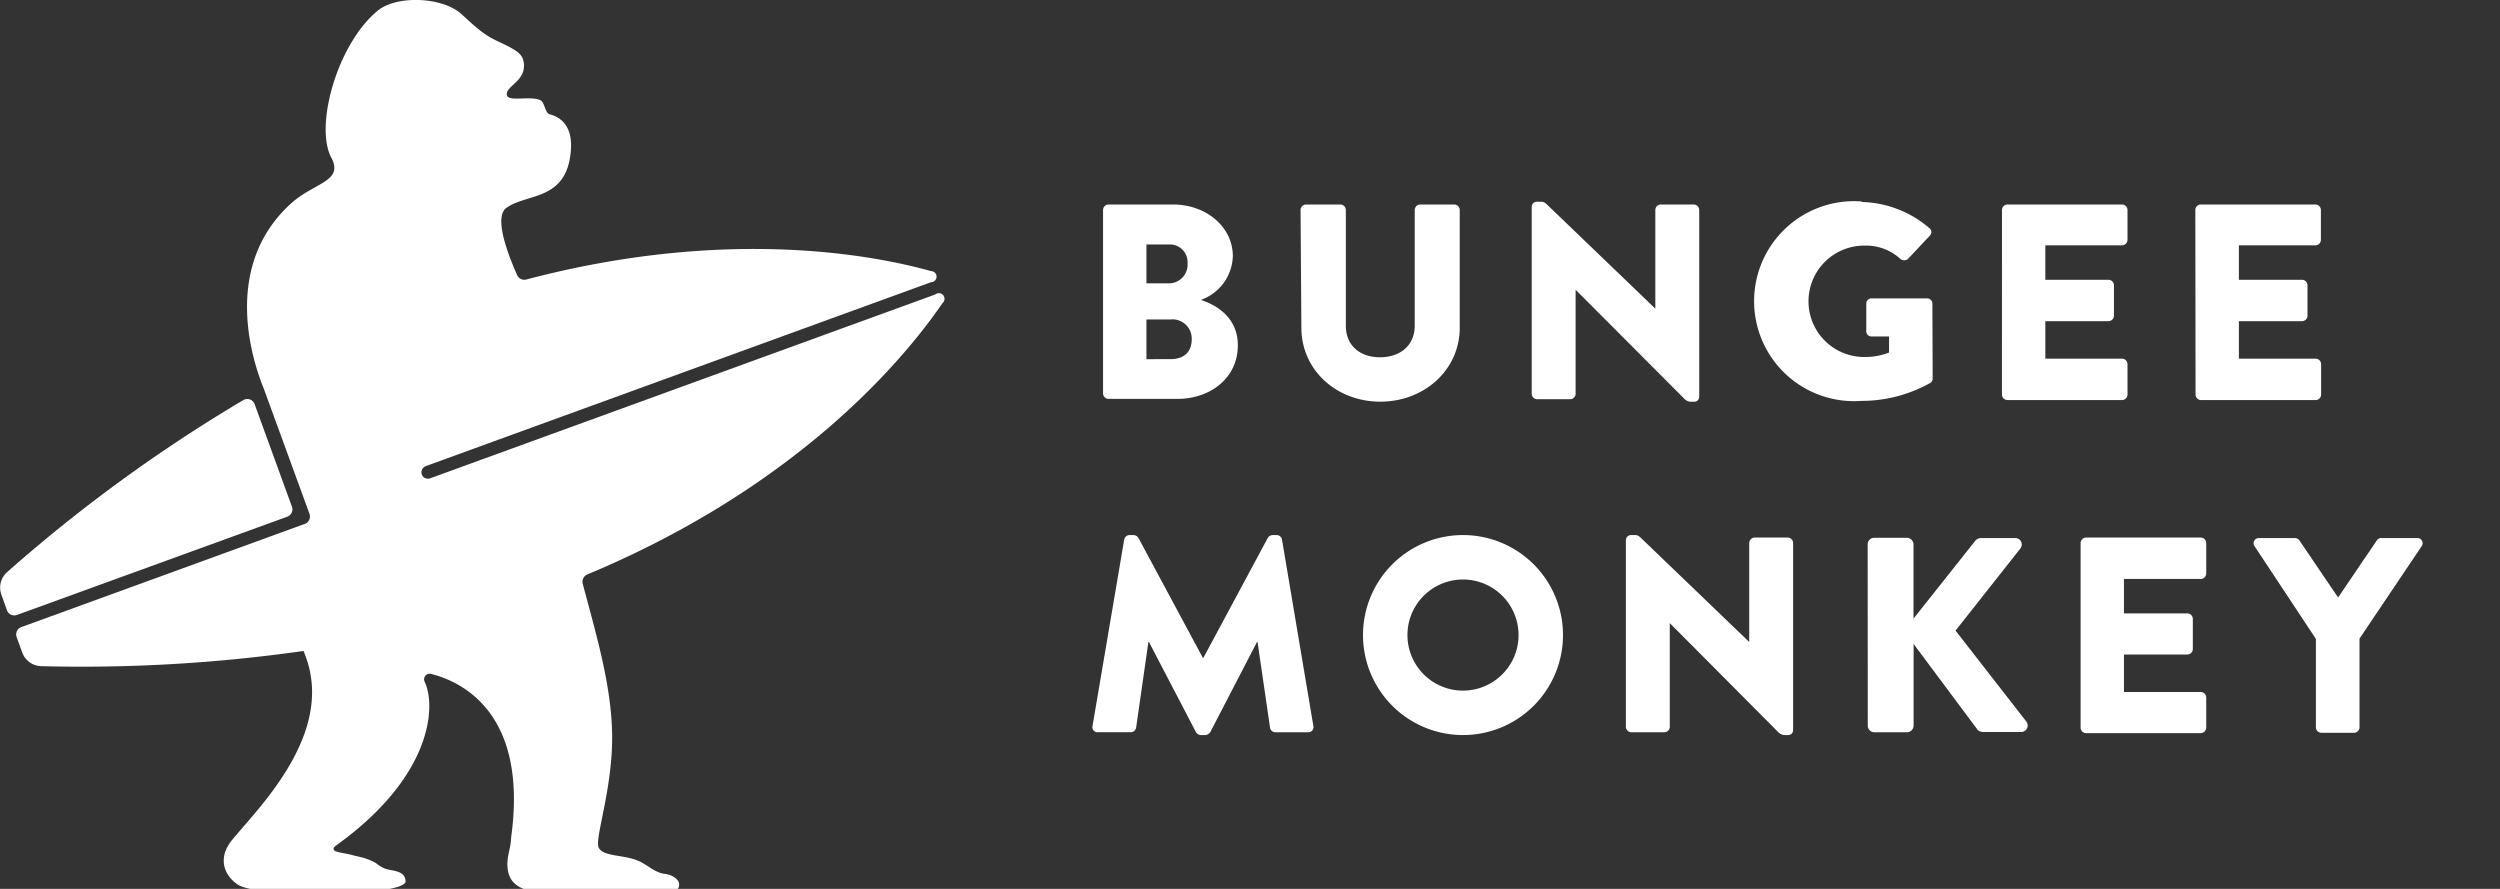 <svg id="Ebene_1" data-name="Ebene 1" xmlns="http://www.w3.org/2000/svg" viewBox="0 0 450 160">
  <rect x="0" y="0" width="450" height="160" fill="#333333" stroke="none"/>
  <defs>
    <style>.cls-1 {
      fill: #fff;
    }</style>
  </defs>
  <rect height="160" width="450" x="0" y="0" opacity="0">

  </rect>
  <path class="cls-1"
        d="M52.55,91.21,45.83,72.74a1.4,1.4,0,0,0-2-.74A278.46,278.46,0,0,0,1.26,103a3.73,3.73,0,0,0-1,4.07l1,2.79a1.4,1.4,0,0,0,1.79.83L51.72,93A1.4,1.4,0,0,0,52.55,91.21Z"/>
  <path class="cls-1"
        d="M168.36,53,77.25,86.16a2,2,0,0,1-.24,0,1.15,1.15,0,0,1-1.12-.86,1.2,1.2,0,0,1,.79-1.41l.57-.21h0l90.33-32.88a1,1,0,0,0,0-2h0c-10.26-2.88-36.77-8-72.84,1.51a1.42,1.42,0,0,1-1.66-.8c-2.43-5.5-4-10.88-1.78-12.19,3.73-2.56,10.79-1.18,11.46-10.3.22-2.95-.64-5.61-3.85-6.46-.77-.2-.86-2.08-1.59-2.49-1.66-.92-5.94.36-6.09-1-.19-1.61,3.39-2.42,3.07-5.63C94.11,10,93.65,9.31,90,7.62c-2.36-1.1-3.39-1.78-6.84-5S71.43-.89,68,1.91c-7.31,6-11.4,20.77-8.37,26.45,2.3,4.33-3.06,4.47-7.25,8.27C39.73,48.11,45.58,65.3,47.46,69.9h0s8.25,22.6,8.25,22.6a1.41,1.41,0,0,1-.84,1.8L3.83,112.88A1.41,1.41,0,0,0,3,114.69l1,2.76a3.74,3.74,0,0,0,3.45,2.46,282.7,282.7,0,0,0,47-2.71l.21,0,.37,1c5.11,13.85-8.29,27-13.19,32.91-2.71,3.25-1.57,6.38.9,8.08,3.75,2.58,30.21,2.14,30.26-.53,0-2.12-2.73-1.85-3.83-2.36s-1.24-.85-1.92-1.17a10,10,0,0,0-2.41-.87c-1.05-.24-2-.5-2.79-.65-1.56-.27-2-.43-2-.78a.44.44,0,0,1,.17-.41h0a2.84,2.84,0,0,1,.29-.24c17.37-12.47,18-25.1,15.93-29.46a1,1,0,0,1,1.08-1.43c5.3,1.3,17.61,6.78,14.49,29.41h0a14.28,14.28,0,0,1-.41,2.7c-.09.5-.16.82-.18.93-.49,3.82,1.24,5.21,3.37,5.85,3.75,1.14,23.54,1,26.46.21.56-.14,1-.41,1-1.18,0-1.05-1.5-1.8-2.5-1.9-1.77-.17-3.13-1.57-4.67-2.28-2.75-1.26-6.42-.76-7.3-2.43-.74-1.41,1.76-8.29,2.32-17,.65-9.89-2.41-20-5.21-30.53a1.43,1.43,0,0,1,.83-1.67c38.55-16.1,57.5-39.43,63.92-48.83l0,0A1,1,0,0,0,168.36,53Z"/>
  <path class="cls-1"
        d="M216.21,54c3,1,6.6,3.3,6.6,8.15,0,5.9-4.95,9.65-10.9,9.65H199.5a1,1,0,0,1-.95-1V37.76a1,1,0,0,1,.95-.95h11.66c5.9,0,10.75,4,10.75,9.3a8.61,8.61,0,0,1-5.7,7.85Zm-5.7-3a3.36,3.36,0,0,0,3.25-3.6,3.19,3.19,0,0,0-3.25-3.4h-4.15v7Zm.1,13.65c2.5,0,3.9-1.25,3.9-3.6a3.46,3.46,0,0,0-3.8-3.55h-4.35v7.15Z"/>
  <path class="cls-1"
        d="M234.1,37.76a1,1,0,0,1,1-.95h6.15a1,1,0,0,1,1,.95V58.61c0,3.65,2.6,5.7,6.15,5.7s6.25-2.05,6.25-5.7V37.76a1,1,0,0,1,.95-.95h6.15a1,1,0,0,1,1,.95V59c0,7.6-6.4,13.3-14.3,13.3s-14.2-5.7-14.2-13.3Z"/>
  <path class="cls-1"
        d="M275.71,37.21a.94.94,0,0,1,1-.9h.75c.5,0,.85.35,1.25.75l19.2,18.45h.05V37.76a1,1,0,0,1,.95-.95h6a1,1,0,0,1,.95.95V71.41a.88.88,0,0,1-.95.9h-.5a1.6,1.6,0,0,1-1.25-.55L283.66,52.21h-.05V70.86a1,1,0,0,1-.95,1h-6a1,1,0,0,1-.95-1Z"/>
  <path class="cls-1"
        d="M335.08,36.36a19.3,19.3,0,0,1,12.2,4.7.88.88,0,0,1,.1,1.35l-3.95,4.2a1.06,1.06,0,0,1-1.35,0,9.2,9.2,0,0,0-6.55-2.4,10,10,0,0,0,.05,20.05,11.82,11.82,0,0,0,4.45-.8v-2.9h-3.15a.91.91,0,0,1-.95-.9v-5a.92.92,0,0,1,.95-.95h10.05a.94.94,0,0,1,.9.95l.05,13.45a.89.89,0,0,1-.4.8,25.26,25.26,0,0,1-12.4,3.25,18,18,0,1,1,0-35.9Z"/>
  <path class="cls-1"
        d="M360.36,37.76a1,1,0,0,1,.95-.95H382a1,1,0,0,1,.95.95v5.45a1,1,0,0,1-.95.95H368.16v6.2h11.4a1,1,0,0,1,.95,1v5.45a1,1,0,0,1-.95,1h-11.4v6.75H382a1,1,0,0,1,.95,1v5.45a1,1,0,0,1-.95,1h-20.7a1,1,0,0,1-.95-1Z"/>
  <path class="cls-1"
        d="M395.16,37.76a1,1,0,0,1,.95-.95h20.7a1,1,0,0,1,.95.95v5.45a1,1,0,0,1-.95.95H403v6.2h11.4a1,1,0,0,1,.95,1v5.45a1,1,0,0,1-.95,1H403v6.75h13.85a1,1,0,0,1,.95,1v5.45a1,1,0,0,1-.95,1h-20.7a1,1,0,0,1-.95-1Z"/>
  <path class="cls-1"
        d="M202.36,97.11a1,1,0,0,1,.89-.8h.81a1.12,1.12,0,0,1,.85.5l11.6,21.6h.1l11.6-21.6a1.1,1.1,0,0,1,.85-.5h.8a1,1,0,0,1,.9.8l5.65,33.6a.92.92,0,0,1-.95,1.1h-5.9a1,1,0,0,1-.95-.8l-2.25-15.45h-.1l-8.4,16.2a1.17,1.17,0,0,1-.85.55h-.9a1.09,1.09,0,0,1-.85-.55l-8.45-16.2h-.1L204.5,131a1,1,0,0,1-.94.8h-5.91a.92.92,0,0,1-1-1.1Z"/>
  <path class="cls-1"
        d="M263.34,96.31a18,18,0,1,1-18,18A18,18,0,0,1,263.34,96.31Zm0,28a10,10,0,1,0-10-10A10,10,0,0,0,263.34,124.31Z"/>
  <path class="cls-1"
        d="M292.66,97.21a.94.94,0,0,1,.95-.9h.75c.5,0,.85.35,1.25.75l19.2,18.45h.05V97.76a1,1,0,0,1,.95-1h6a1,1,0,0,1,.95,1v33.65a.88.88,0,0,1-.95.9h-.5a1.6,1.6,0,0,1-1.25-.55l-19.45-19.55h-.05v18.65a1,1,0,0,1-.95.95h-5.95a1,1,0,0,1-1-.95Z"/>
  <path class="cls-1"
        d="M336.18,98a1.18,1.18,0,0,1,1.2-1.2h5.85a1.22,1.22,0,0,1,1.2,1.2v13.35l11.11-14a1.44,1.44,0,0,1,.95-.5h6.3a1.16,1.16,0,0,1,.9,1.85L352,113.51l12.76,16.4a1.17,1.17,0,0,1-.95,1.85h-6.91a1.41,1.41,0,0,1-.9-.35l-11.55-15.5v14.7a1.22,1.22,0,0,1-1.2,1.2h-5.85a1.18,1.18,0,0,1-1.2-1.2Z"/>
  <path class="cls-1"
        d="M374.51,97.76a1,1,0,0,1,.95-1h20.71a1,1,0,0,1,.95,1v5.45a1,1,0,0,1-.95,1H382.31v6.2h11.4a1,1,0,0,1,1,1v5.45a1,1,0,0,1-1,.95h-11.4v6.75h13.86a1,1,0,0,1,.95,1v5.45a1,1,0,0,1-.95.95H375.46a1,1,0,0,1-.95-.95Z"/>
  <path class="cls-1"
        d="M416.86,115l-11.05-16.7a.93.93,0,0,1,.8-1.45h6.5a1,1,0,0,1,.8.45l6.95,10.25,6.95-10.25a.92.92,0,0,1,.8-.45h6.5a.93.93,0,0,1,.8,1.45l-11.2,16.65v16a1,1,0,0,1-.95.95h-5.95a1,1,0,0,1-.95-.95Z"/>
</svg>
